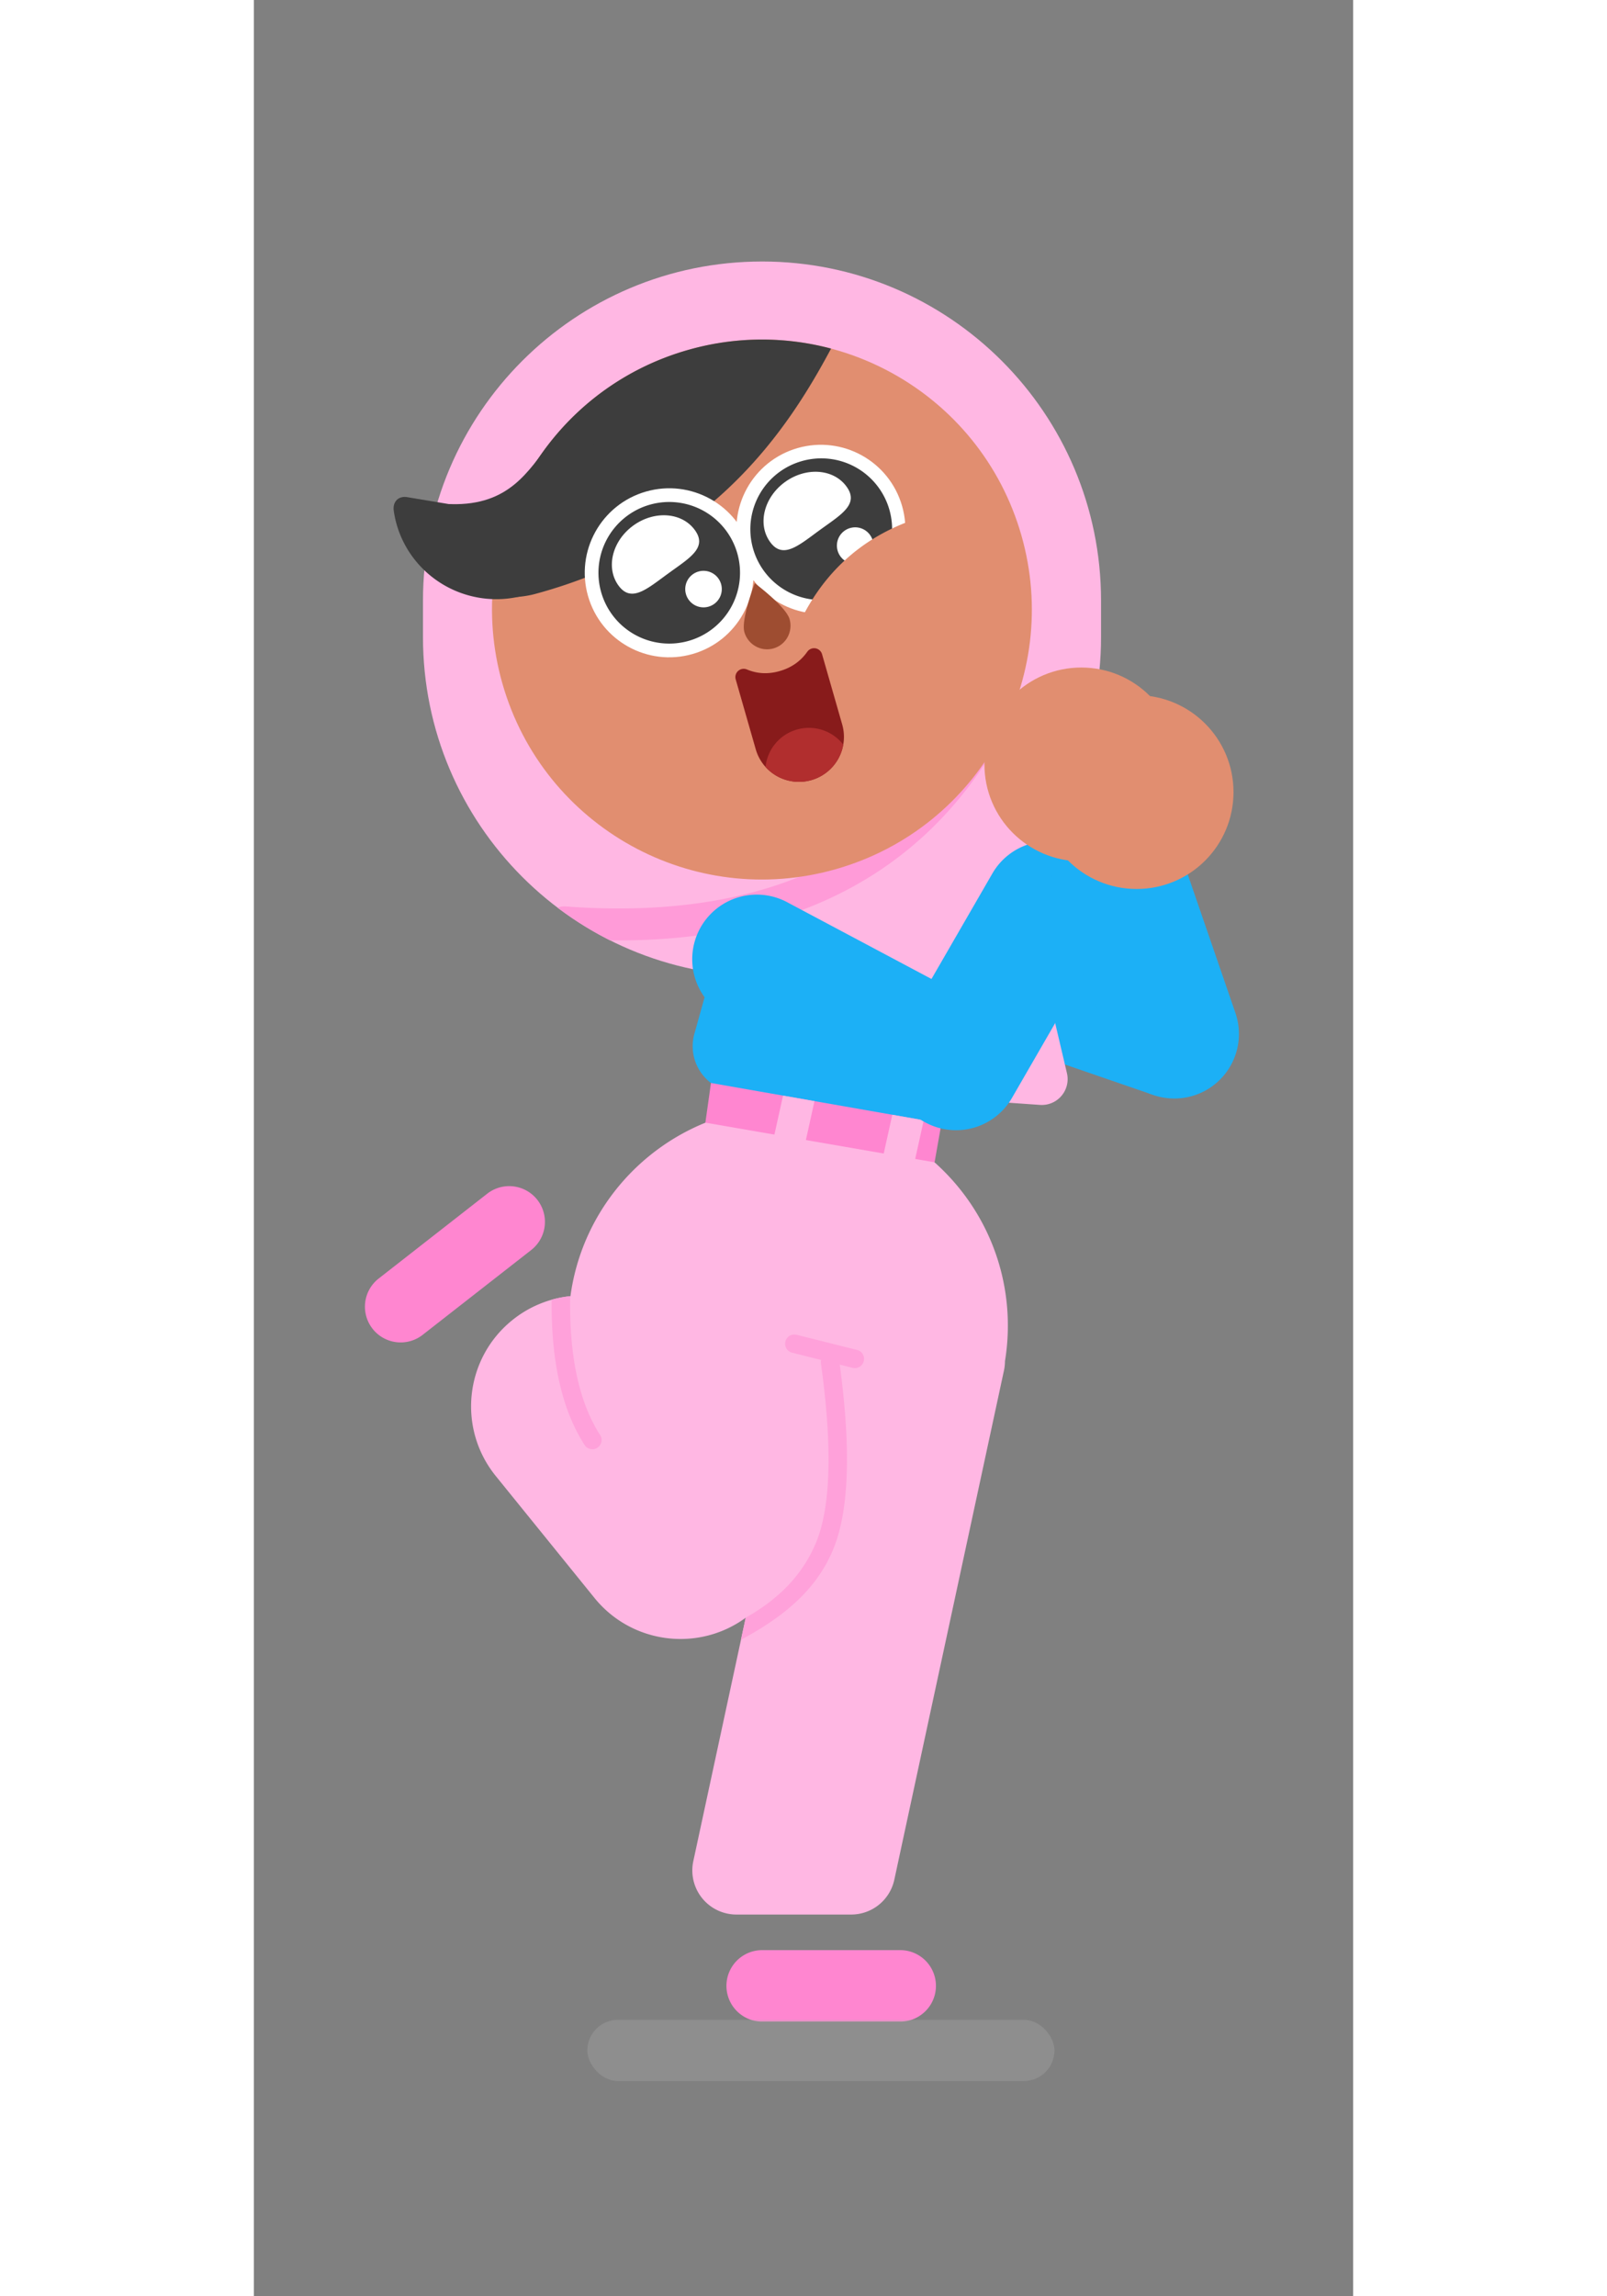 <svg xmlns="http://www.w3.org/2000/svg" width="147" height="210" x="735" viewBox="0 0 147 307"><rect x="0" y="0" width="147" height="307" fill="#808080" stroke="none"/><path fill="#FF86D0" fill-rule="evenodd" d="M63.195 265.5a4.778 4.778 0 0 1 4.778-4.778h18.46a4.778 4.778 0 1 1 0 9.556h-18.46a4.778 4.778 0 0 1-4.778-4.778zM15.865 177.64a4.778 4.778 0 0 1 .824-6.707l14.546-11.365a4.778 4.778 0 0 1 5.883 7.53L22.57 178.463a4.778 4.778 0 0 1-6.707-.823z" clip-rule="evenodd"/><path fill="#1CB0F6" fill-rule="evenodd" d="m70.309 120.79 17.751 5.739a6.17 6.17 0 0 1 4.167 4.744l2.165 11.667a6.17 6.17 0 0 1-7.15 7.198l-23.477-4.193a6.169 6.169 0 0 1-4.857-7.732l3.68-13.176a6.17 6.17 0 0 1 7.6-4.282l.12.035z" clip-rule="evenodd"/><path fill="#FFB7E3" fill-rule="evenodd" d="M71.449 147.95c16.225 0 29.379 13.108 29.379 29.277a29.39 29.39 0 0 1-.385 4.75v-.035c0 .436-.046.872-.138 1.298l-14.661 68.069a5.897 5.897 0 0 1-5.765 4.655H64.53a5.897 5.897 0 0 1-5.765-7.139l7.01-32.544c-6.33 4.623-15.241 3.513-20.228-2.646l-13.199-16.299c-5.146-6.354-4.166-15.676 2.188-20.822a14.732 14.732 0 0 1 7.8-3.223c1.928-14.308 14.228-25.341 29.114-25.341z" clip-rule="evenodd"/><path fill="#FFA1DA" fill-rule="evenodd" d="m72.444 178.43.142.027 8.075 2.022a1.234 1.234 0 0 1-.458 2.421l-.142-.027-1.717-.43.134 1.004.12.966.074.635c1.15 10.001.763 17.354-1.209 22.111-1.874 4.521-5.188 7.666-9.184 10.229l-.3.192-.304.189-.306.187-.308.185-.31.183-.313.181-.157.091-.316.178-.158.089-.32.177-.32.174-.03.016.637-2.957c.172-.097.343-.195.513-.295l.254-.152c.464-.28.92-.573 1.367-.88l.242-.169c2.977-2.099 5.489-4.835 7.034-8.563 1.785-4.306 2.143-11.316 1.026-20.978l-.076-.641-.04-.323-.082-.652-.043-.33-.088-.663-.046-.335a1.23 1.23 0 0 1 .025-.471l-3.874-.971a1.233 1.233 0 0 1 .458-2.42zm-30.15-4.876c-.11 7.928 1.245 14.032 4.023 18.324a1.234 1.234 0 0 1-2.071 1.341c-3.048-4.708-4.508-11.197-4.422-19.457a14.701 14.701 0 0 1 2.446-.471c.017.085.025.173.024.263z" clip-rule="evenodd"/><path fill="#FF86D0" fill-rule="evenodd" d="m61.127 144.79 30.821 5.4-.918 5.206-30.652-5.303.748-5.303z" clip-rule="evenodd"/><path fill="#FFB7E3" fill-rule="evenodd" d="m70.763 146.48 4.205.737-1.436 6.499-4.204-.741 1.435-6.495zM85.375 149.04l4.205.741-1.418 6.403-4.205-.742 1.418-6.402z" clip-rule="evenodd"/><path fill="#1CB0F6" fill-rule="evenodd" d="m92.946 118.71 32.662 11.246a8.637 8.637 0 0 1-5.623 16.331l-32.662-11.246a8.637 8.637 0 0 1 5.623-16.331z" clip-rule="evenodd"/><path fill="#FFB7E3" fill-rule="evenodd" d="M85.361 116.39h9.87a4.935 4.935 0 0 1 4.934 4.935v11.103a4.935 4.935 0 0 1-4.934 4.935h-9.87a4.935 4.935 0 0 1-4.935-4.935v-11.103a4.935 4.935 0 0 1 4.935-4.935z" clip-rule="evenodd"/><path fill="#FFB7E3" fill-rule="evenodd" d="m100.98 121.14-5.605-.392a3.457 3.457 0 0 0-3.685 3.738l1.64 19.476a3.456 3.456 0 0 0 3.203 3.158l8.592.601a3.457 3.457 0 0 0 3.605-4.239l-4.627-19.685a3.456 3.456 0 0 0-3.123-2.657z" clip-rule="evenodd"/><path fill="#FFB7E3" fill-rule="evenodd" d="M67.952 34.961c25.04 0 45.338 20.299 45.338 45.338v4.88c0 25.04-20.298 45.339-45.338 45.339-25.04 0-45.338-20.3-45.338-45.34V80.3c0-25.04 20.299-45.338 45.338-45.338z" clip-rule="evenodd"/><path fill="#FF9BD8" fill-rule="evenodd" d="M100.6 92.414a2.135 2.135 0 0 1 1 2.849c-9.157 19.055-26.514 30.792-53.966 30.456a45.272 45.272 0 0 1-6.995-4.35 2.11 2.11 0 0 1 1.036-.183c29.299 2.177 46.978-8.84 56.077-27.772a2.135 2.135 0 0 1 2.849-1z" clip-rule="evenodd"/><path fill="#E18E70" fill-rule="evenodd" d="M57.994 46.804c19.159-5.494 39.143 5.584 44.637 24.743 5.493 19.159-5.584 39.143-24.743 44.637S38.745 110.6 33.251 91.441s5.584-39.143 24.743-44.637z" clip-rule="evenodd"/><path fill="#3D3D3D" fill-rule="evenodd" d="m77.185 46.605-.071.134C71.505 57.203 61.34 73.03 37.528 79.431c-1.712.46-3.96.527-5.645.371.703-15.035 10.84-28.62 26.11-32.998a35.92 35.92 0 0 1 19.192-.2z" clip-rule="evenodd"/><path fill="#fff" fill-rule="evenodd" d="M58.661 87.44c5.998-1.72 9.466-7.976 7.746-13.974S58.431 64 52.433 65.72c-5.998 1.72-9.466 7.976-7.746 13.974 1.72 5.998 7.976 9.466 13.974 7.746z" clip-rule="evenodd"/><path fill="#fff" fill-rule="evenodd" d="M78.938 81.625c5.998-1.72 9.466-7.976 7.746-13.974-1.72-5.998-7.976-9.466-13.974-7.746-5.998 1.72-9.466 7.976-7.746 13.974 1.72 5.998 7.976 9.466 13.974 7.746z" clip-rule="evenodd"/><path fill="#3D3D3D" fill-rule="evenodd" d="M78.433 79.863a9.466 9.466 0 1 0-5.219-18.198 9.466 9.466 0 0 0 5.22 18.198z" clip-rule="evenodd"/><path fill="#fff" fill-rule="evenodd" d="m75.502 70.993.657-.475c2.623-1.877 4.727-3.22 3.09-5.471-1.726-2.378-5.412-2.644-8.232-.596-2.82 2.049-3.705 5.637-1.978 8.014 1.683 2.316 3.75.517 6.463-1.472zM81.046 75.303a2.443 2.443 0 1 0-1.347-4.696 2.443 2.443 0 0 0 1.347 4.696z" clip-rule="evenodd"/><path fill="#3D3D3D" fill-rule="evenodd" d="M58.155 85.678a9.466 9.466 0 0 0 6.49-11.708 9.466 9.466 0 1 0-6.49 11.708z" clip-rule="evenodd"/><path fill="#fff" fill-rule="evenodd" d="m55.007 76.965.87-.632c2.623-1.877 4.727-3.219 3.09-5.471-1.727-2.377-5.412-2.644-8.232-.595s-3.705 5.636-1.978 8.013c1.639 2.256 3.641.609 6.25-1.315zM60.765 81.118a2.443 2.443 0 1 0-1.347-4.696 2.443 2.443 0 0 0 1.347 4.696z" clip-rule="evenodd"/><path fill="#E18E70" d="M88.597 69.356c-7.578 2.527-13.052 7.689-16.227 15.266a3.794 3.794 0 1 0 6.998 2.932c2.338-5.58 6.149-9.173 11.63-11a3.794 3.794 0 1 0-2.4-7.198z"/><path fill="#9E4D31" fill-rule="evenodd" d="M69.489 86.689c1.67-.479 2.633-2.232 2.15-3.917s-4.65-4.8-4.65-4.8l-.16.433c-.446 1.227-1.634 4.724-1.238 6.102.483 1.684 2.228 2.66 3.898 2.182z" clip-rule="evenodd"/><path fill="#881B1B" fill-rule="evenodd" d="M65.933 89.504c1.385.584 2.845.656 4.381.215 1.565-.448 2.796-1.31 3.693-2.585a1.11 1.11 0 0 1 1.975.333l2.693 9.39a6.014 6.014 0 1 1-11.563 3.315l-2.678-9.339a1.11 1.11 0 0 1 1.499-1.329z" clip-rule="evenodd"/><path fill="#B12E2E" fill-rule="evenodd" d="M72.615 97.536a5.831 5.831 0 0 1 6.205 2.019 6.015 6.015 0 0 1-10.398 2.982 5.831 5.831 0 0 1 4.193-5.001z" clip-rule="evenodd"/><path fill="#3D3D3D" fill-rule="evenodd" d="m25.856 67.39.497.01c7.879.218 10.374-4.558 13.23-8.105 1.905-2.365 5.017-1.262 9.336 3.308l-7.608 8.645-12.909.293-.933-.417c-5.54-2.531-6.078-3.776-1.613-3.734z" clip-rule="evenodd"/><path fill="#3D3D3D" d="m20.538 66.472 22.719 3.784a1.805 1.805 0 0 1 1.28 2.62c-2.75 5.189-8.612 8.068-14.545 7.015-5.933-1.054-10.463-5.778-11.285-11.601-.17-1.212.628-2.032 1.832-1.818z"/><path fill="#1CB0F6" fill-rule="evenodd" d="m71.239 120.58 26.143 13.901a8.636 8.636 0 1 1-8.109 15.25l-26.143-13.9a8.637 8.637 0 0 1 8.11-15.251z" clip-rule="evenodd"/><path fill="#1CB0F6" fill-rule="evenodd" d="m86.42 138.15 12.337-21.368a8.635 8.635 0 0 1 11.797-3.161 8.634 8.634 0 0 1 3.161 11.796l-12.337 21.369a8.636 8.636 0 0 1-14.958-8.636z" clip-rule="evenodd"/><path fill="#1CB0F6" fill-rule="evenodd" d="m114.92 141.02-8.033-23.33a8.635 8.635 0 0 1 5.354-10.977 8.636 8.636 0 0 1 10.977 5.354l8.033 23.33a8.636 8.636 0 1 1-16.331 5.623z" clip-rule="evenodd"/><path fill="#E18E70" fill-rule="evenodd" d="M110.65 89.245c7.154 0 12.954 5.8 12.954 12.953 0 7.155-5.8 12.954-12.954 12.954s-12.954-5.799-12.954-12.954c0-7.154 5.8-12.953 12.954-12.953z" clip-rule="evenodd"/><path fill="#E18E70" fill-rule="evenodd" d="M118.05 92.946c7.154 0 12.953 5.8 12.953 12.954 0 7.154-5.799 12.953-12.953 12.953-7.155 0-12.954-5.799-12.954-12.953 0-7.155 5.799-12.954 12.954-12.954z" clip-rule="evenodd"/><rect width="62.47" height="8.183" x="44.59" y="270.04" fill="#AFAFAF" opacity=".3" rx="4.091"/></svg>